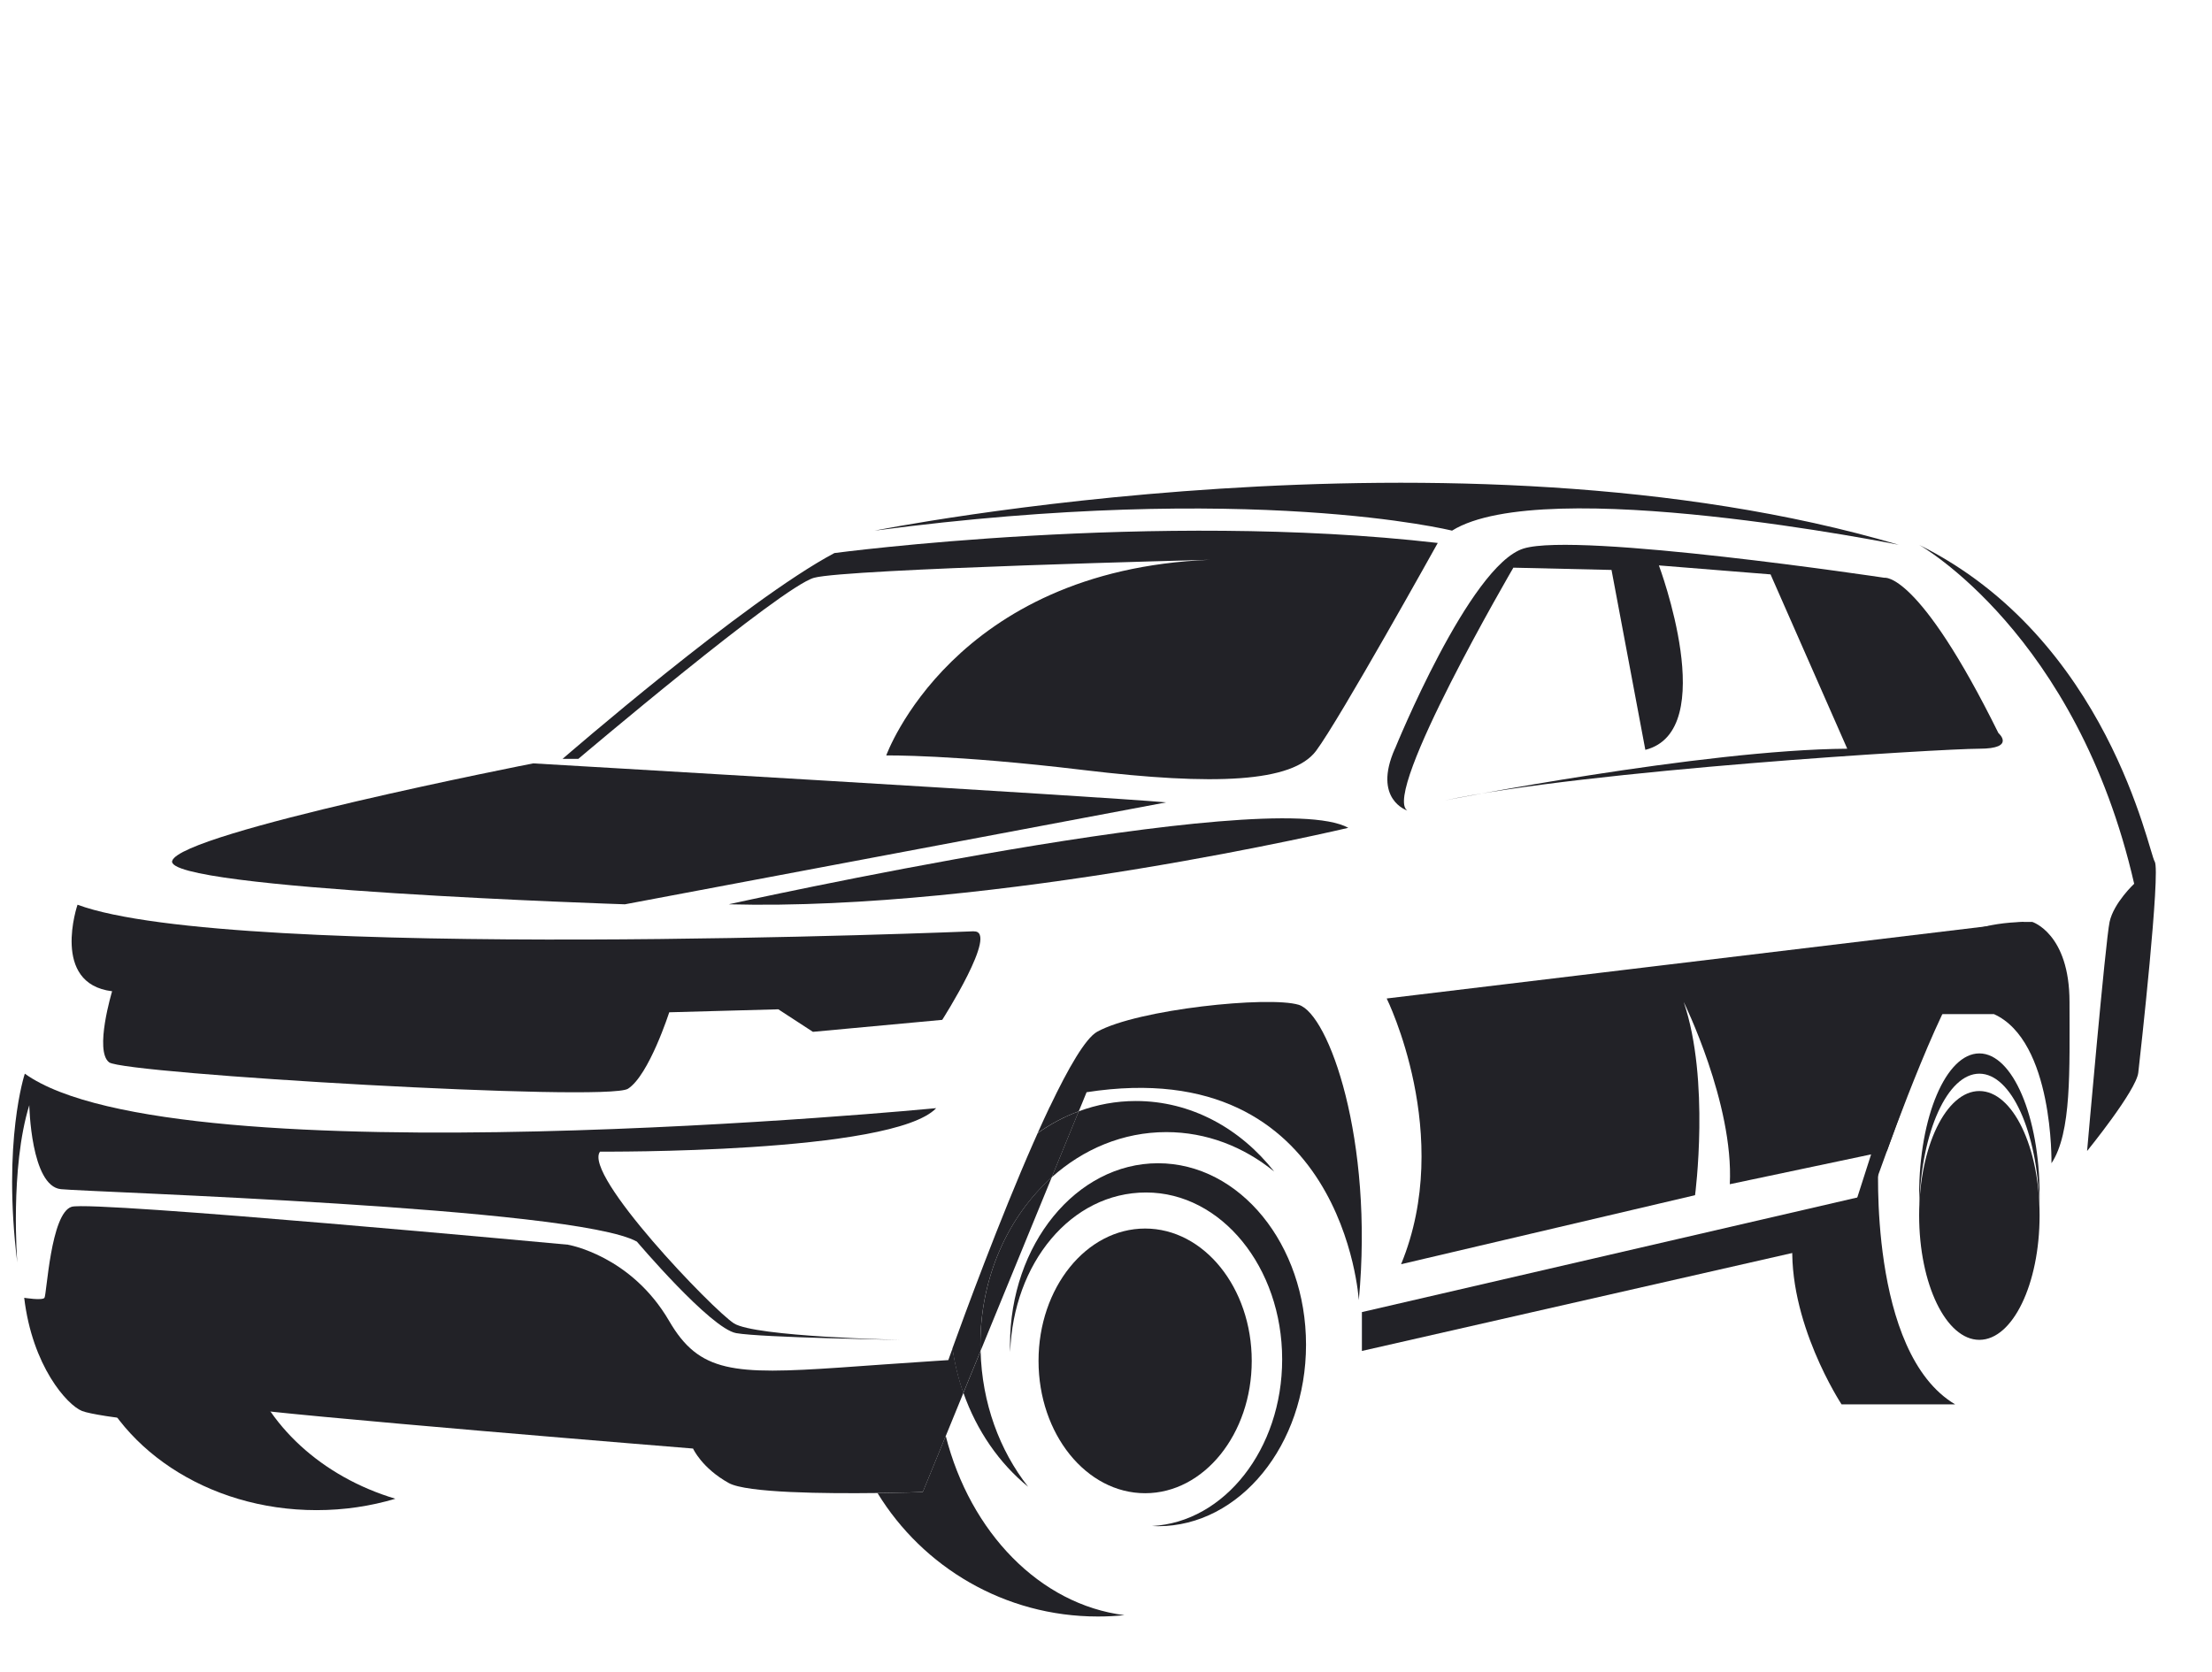 <svg width="86" height="65" viewBox="0 0 86 65" fill="none" xmlns="http://www.w3.org/2000/svg">
<path d="M55.9 21.11C55.9 21.11 52.084 27.974 51.165 29.2C50.245 30.425 47.219 30.554 42.13 29.943C37.043 29.332 34.456 29.376 34.456 29.376C34.456 29.376 37.043 22.162 47.042 21.768C47.042 21.768 32.921 22.118 31.65 22.467C30.38 22.817 22.486 29.508 22.486 29.508H21.873C21.873 29.508 28.977 23.343 32.44 21.506C32.44 21.506 44.894 19.846 55.9 21.113V21.11Z" fill="#222227"/>
<path d="M54.235 29.114C54.235 29.114 57.129 21.986 59.233 21.33C61.337 20.675 73.266 22.467 73.266 22.467C73.266 22.467 74.581 22.206 77.695 28.503C77.695 28.503 78.397 29.114 76.95 29.114C75.503 29.114 61.688 29.946 56.163 31.127C56.163 31.127 66.181 29.15 71.819 29.114L68.837 22.335L64.496 21.986C64.496 21.986 66.907 28.415 63.969 29.158L62.654 22.162L58.838 22.074C58.838 22.074 53.708 30.863 54.715 31.518C54.715 31.518 53.357 31.088 54.232 29.114H54.235Z" fill="#222227"/>
<path d="M73.82 21.184C73.82 21.184 60.022 18.406 56.454 20.634C56.454 20.634 48.678 18.698 34.002 20.634C34.002 20.634 56.573 16.099 73.82 21.184Z" fill="#222227"/>
<path d="M45.346 31.199L24.296 35.164C24.296 35.164 6.345 34.58 6.695 33.473C7.046 32.366 20.729 29.684 20.729 29.684C20.729 29.684 42.772 30.967 45.346 31.201V31.199Z" fill="#222227"/>
<path d="M52.42 32.19C52.42 32.19 38.727 35.442 28.33 35.164C28.33 35.164 49.38 30.499 52.42 32.19Z" fill="#222227"/>
<path d="M37.862 36.213C37.862 36.213 9.037 37.413 3.014 35.18C3.014 35.18 1.962 38.253 4.359 38.545C4.359 38.545 3.658 40.863 4.243 41.309C4.829 41.753 23.597 42.86 24.415 42.336C25.232 41.813 26.019 39.363 26.019 39.363L30.26 39.247L31.605 40.123L36.633 39.657C36.633 39.657 38.854 36.18 37.862 36.218V36.213Z" fill="#222227"/>
<path d="M36.398 43.091C36.398 43.091 6.811 45.949 0.965 41.75C0.965 41.75 0.087 44.374 0.672 49.096C0.672 49.096 0.38 45.423 1.139 42.975C1.139 42.975 1.197 46.122 2.368 46.241C3.539 46.359 22.365 46.94 24.762 48.281C24.762 48.281 27.628 51.662 28.622 51.839C29.617 52.015 34.996 52.1 34.996 52.1C34.996 52.1 29.354 51.984 28.534 51.459C27.714 50.933 22.653 45.668 23.329 44.781C23.329 44.781 34.703 44.87 36.398 43.091Z" fill="#222227"/>
<path d="M36.769 55.834C37.722 59.587 40.431 62.393 43.717 62.806C43.377 62.841 43.035 62.858 42.684 62.858C39.056 62.858 35.877 60.936 34.118 58.059C35.135 58.045 35.875 58.02 35.875 58.02L36.769 55.837V55.834Z" fill="#222227"/>
<path d="M49.849 52.857C49.849 49.275 47.48 46.37 44.559 46.37C41.637 46.37 39.395 49.121 39.274 52.574C39.271 52.48 39.268 52.384 39.268 52.29C39.268 48.394 41.844 45.233 45.023 45.233C48.201 45.233 50.777 48.391 50.777 52.29C50.777 56.189 48.201 59.347 45.023 59.347C44.945 59.347 44.868 59.344 44.791 59.339C47.605 59.19 49.849 56.346 49.849 52.86V52.857Z" fill="#222227"/>
<path d="M40.817 43.036C41.538 41.521 42.206 40.37 42.656 40.12C44.236 39.244 49.322 38.721 50.49 39.071C51.658 39.421 53.414 44.319 52.829 50.556C52.829 50.556 52.244 40.921 42.245 42.471L42.079 42.879L41.941 43.212C41.375 43.421 40.837 43.708 40.342 44.06C40.502 43.705 40.66 43.361 40.815 43.033L40.817 43.036Z" fill="#222227"/>
<path d="M40.889 45.784L38.122 52.532C38.122 52.45 38.116 52.37 38.116 52.287C38.116 49.647 39.202 47.295 40.889 45.781V45.784Z" fill="#222227"/>
<path d="M1.728 50.467C1.817 50.352 1.968 47.174 2.786 46.926C3.603 46.679 22.076 48.4 22.076 48.4C22.076 48.4 24.529 48.807 26.02 51.373C27.188 53.378 28.513 53.46 32.666 53.177C33.715 53.105 34.95 53.011 36.402 52.918C36.557 52.907 36.709 52.899 36.869 52.888C36.869 52.888 36.927 52.722 37.035 52.428C37.12 53.031 37.264 53.609 37.457 54.16L36.772 55.834L35.878 58.017C35.878 58.017 35.14 58.045 34.121 58.056C32.119 58.081 29.032 58.056 28.334 57.668C27.282 57.084 26.945 56.327 26.945 56.327C26.945 56.327 11.084 55.044 8.863 54.694C8.863 54.694 8.513 55.393 8.046 55.451C7.579 55.509 3.777 55.101 3.192 54.867C2.606 54.633 1.256 53.119 0.941 50.465C0.941 50.465 1.643 50.58 1.731 50.465L1.728 50.467Z" fill="#222227"/>
<path d="M39.966 57.808C38.85 56.897 37.975 55.633 37.456 54.16L38.124 52.532C38.177 54.559 38.864 56.401 39.969 57.808H39.966Z" fill="#222227"/>
<path d="M41.945 43.212C42.643 42.953 43.389 42.813 44.162 42.813C46.299 42.813 48.218 43.873 49.541 45.558C48.356 44.592 46.91 44.022 45.344 44.022C43.662 44.022 42.116 44.68 40.887 45.781L41.856 43.416L41.942 43.209L41.945 43.212Z" fill="#222227"/>
<path d="M40.188 44.413C40.24 44.294 40.293 44.178 40.343 44.063C40.84 43.71 41.375 43.421 41.941 43.215L41.856 43.421L40.887 45.786C39.199 47.301 38.114 49.65 38.114 52.293C38.114 52.376 38.117 52.455 38.12 52.538L37.452 54.165C37.258 53.615 37.115 53.036 37.029 52.433C37.49 51.156 38.854 47.441 40.185 44.418L40.188 44.413Z" fill="#222227"/>
<path d="M52.949 52.532L72.126 48.166L72.596 46.475L52.949 51.021V52.532Z" fill="#222227"/>
<path d="M72.126 46.825L75.153 37.38C75.153 37.38 75.722 35.805 79.013 35.849C79.013 35.849 80.46 36.301 80.46 38.961C80.46 41.621 80.548 44.038 79.759 45.233C79.759 45.233 79.847 40.483 77.522 39.434H75.285L72.129 48.166V46.825H72.126Z" fill="#222227"/>
<path d="M76.014 54.609H71.598C71.598 54.609 69.464 51.373 69.698 48.166L71.803 48.02L73.031 45.104C73.031 45.104 72.623 52.596 76.014 54.609Z" fill="#222227"/>
<path d="M76.955 41.75C75.718 41.75 74.705 43.999 74.619 46.852C74.616 46.723 74.614 46.59 74.614 46.458C74.614 43.424 75.663 40.962 76.955 40.962C78.248 40.962 79.297 43.424 79.297 46.458C79.297 46.59 79.297 46.723 79.291 46.852C79.206 44.002 78.192 41.75 76.955 41.75Z" fill="#222227"/>
<path d="M9.55 52.918C10.318 55.415 12.521 57.425 15.371 58.279C14.413 58.565 13.383 58.722 12.309 58.722C8.037 58.722 4.445 56.255 3.423 52.918H9.55Z" fill="#222227"/>
<path d="M44.521 58.064C42.232 58.064 40.377 55.76 40.377 52.918C40.377 50.076 42.232 47.772 44.521 47.772C46.81 47.772 48.666 50.076 48.666 52.918C48.666 55.76 46.81 58.064 44.521 58.064Z" fill="#222227"/>
<path d="M76.955 52.1C75.662 52.1 74.614 49.934 74.614 47.262C74.614 44.59 75.662 42.425 76.955 42.425C78.249 42.425 79.297 44.59 79.297 47.262C79.297 49.934 78.249 52.1 76.955 52.1Z" fill="#222227"/>
<path d="M78.676 35.846L53.913 38.826C53.913 38.826 56.544 44.134 54.473 49.159L65.902 46.475C65.902 46.475 66.493 41.995 65.46 38.961C65.46 38.961 67.41 42.912 67.253 46.048L73.361 44.759C73.361 44.759 75.771 38.03 76.647 37.675C77.522 37.317 78.875 37.675 78.875 37.675L78.676 35.849V35.846Z" fill="#222227"/>
<path d="M81.144 44.757C81.144 44.757 83.054 42.411 83.134 41.709C83.215 41.007 84.01 33.853 83.772 33.501C83.535 33.148 81.961 24.838 74.613 21.187C74.613 21.187 80.746 24.629 82.974 34.365C82.974 34.365 82.179 35.108 82.019 35.846C81.859 36.584 81.144 44.757 81.144 44.757Z" fill="#222227"/>
</svg>
